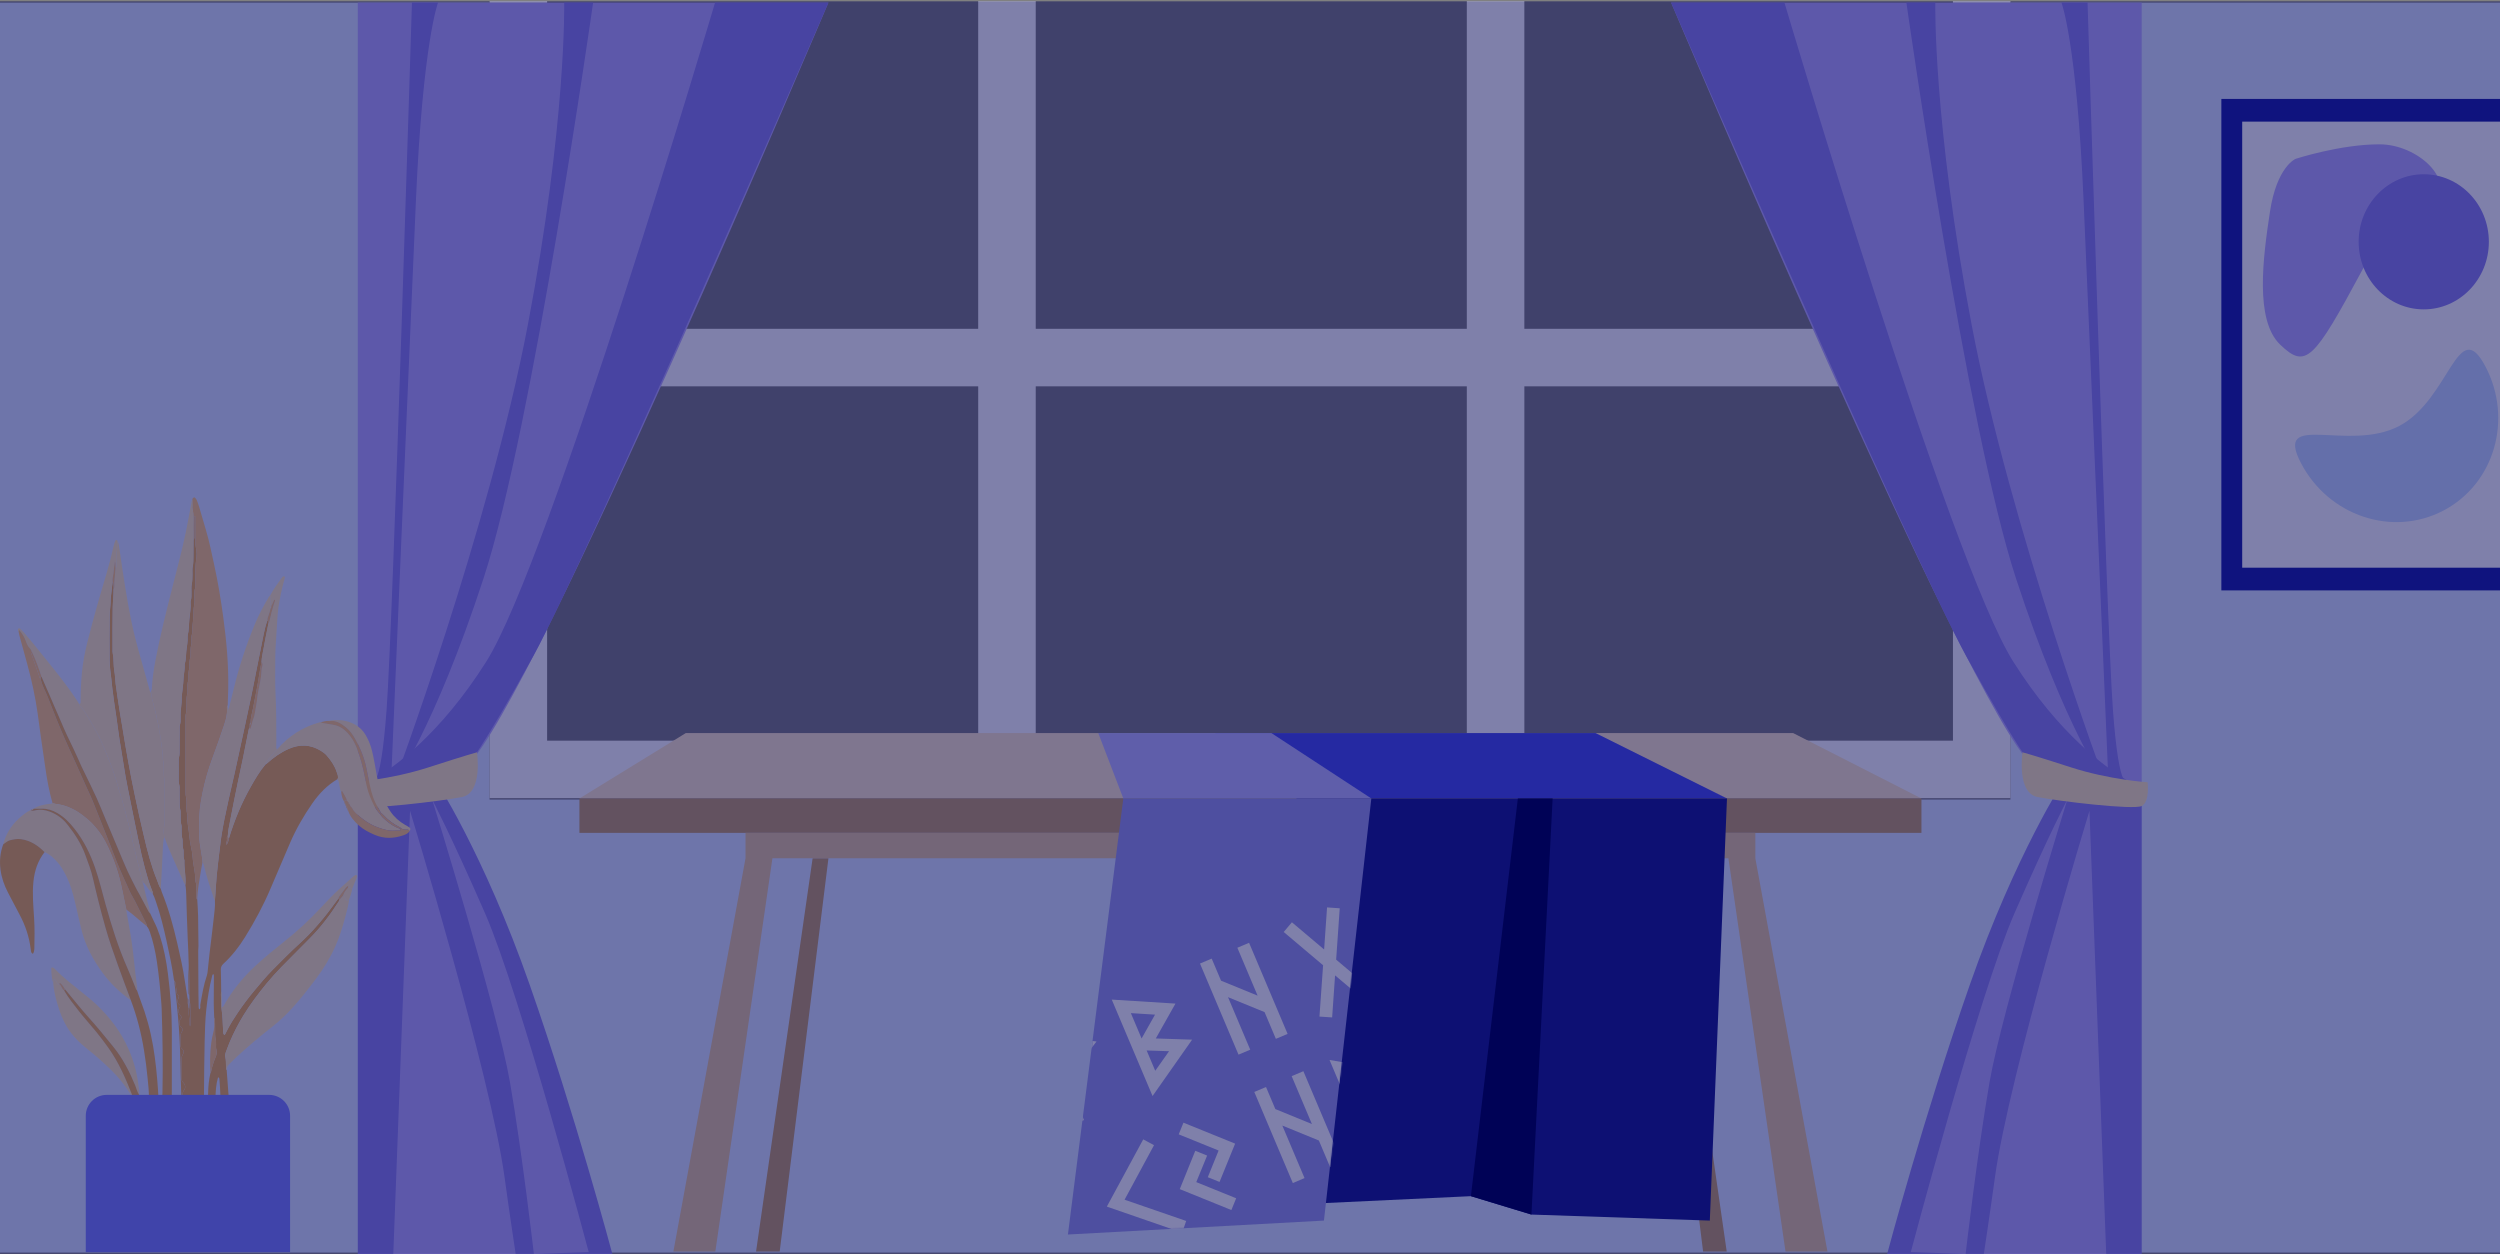 <svg width="1920" height="963" viewBox="0 0 1920 963" fill="none" xmlns="http://www.w3.org/2000/svg">
<rect x="0" y="0" width="1920" height="963" fill="#808080" stroke="none"/>
<g clip-path="url(#clip0_682_849)">
<path d="M1544.02 2V614.03H375.98V2H0V962H1920V2H1544.02Z" fill="#DCE9FF"/>
<g clip-path="url(#clip1_682_849)">
<path d="M1957.61 76H1706V453.41H1957.61V76Z" fill="#1E24A6"/>
<path d="M1941.6 93.41H1722.01V435.99H1941.6V93.41Z" fill="white"/>
<path d="M1763 122C1763 122 1748.55 127.91 1743.3 162.72C1738.05 197.53 1731.48 245.83 1751.18 264.7C1770.88 283.57 1776.8 277 1814.24 207.38C1851.68 137.76 1849.71 168.63 1868.1 154.18C1886.49 139.73 1857.59 110.83 1827.38 110.83C1797.17 110.83 1763.01 122 1763.01 122H1763Z" fill="#BBAFFF"/>
<path d="M1861.44 237.6C1889.05 237.6 1911.44 214.368 1911.44 185.71C1911.44 157.052 1889.05 133.82 1861.44 133.82C1833.83 133.82 1811.44 157.052 1811.44 185.71C1811.44 214.368 1833.83 237.6 1861.44 237.6Z" fill="#9086EF"/>
<path d="M1908.86 281.54C1930.12 322.14 1915.64 371.65 1876.52 392.14C1837.4 412.63 1788.45 396.32 1767.19 355.73C1745.93 315.13 1803.38 347.68 1842.5 327.19C1881.62 306.7 1887.6 240.95 1908.85 281.54H1908.86Z" fill="#C9DCFF"/>
</g>
</g>
<g clip-path="url(#clip2_682_849)">
<path d="M1499.85 1V252.53H1170.7V1H1126.51V252.53H795.44V1H751.25V252.53H420.19V1H376V613.03H1544.04V1H1499.85ZM751.26 568.85H420.19V296.71H751.26V568.84V568.85ZM1126.52 568.85H795.44V296.71H1126.51V568.84L1126.52 568.85ZM1499.86 568.85H1170.71V296.71H1499.86V568.84V568.85Z" fill="white"/>
</g>
<g clip-path="url(#clip3_682_849)">
<path d="M636.23 2C636.23 2 408.86 541.24 359.01 587.65C309.16 634.06 274.78 605.1 274.78 605.1V2H636.23Z" fill="#BBAFFF"/>
<path d="M549.161 2C549.161 2 422.101 431.09 373.441 508.14C338.111 564.09 302.061 589.91 284.971 599.86C278.521 603.61 274.771 605.11 274.771 605.11C274.771 605.11 282.701 613.4 305.911 614.04C329.121 614.68 359.001 587.66 359.001 587.66C359.001 587.66 367.76 579.95 409.79 503.47C451.82 426.99 636.231 2 636.231 2H549.161Z" fill="#9086EF"/>
<path d="M302.181 602.77C302.181 602.77 375.581 405.98 405.361 249.61C435.141 93.24 433.301 2 433.301 2H455.511C455.511 2 409.331 328.23 371.331 444.27C333.331 560.31 302.191 602.77 302.191 602.77H302.181Z" fill="#9086EF"/>
<path d="M316.37 2C316.37 2 301.86 478.02 296.89 545.26C291.92 612.5 284.98 599.86 284.98 599.86L300.63 593.64C300.63 593.64 314.1 275.74 319.43 154.06C324.76 32.38 336.41 2 336.41 2H316.37Z" fill="#9086EF"/>
<path d="M274.78 605.11V963H470.27C470.27 963 442.07 857.09 406.82 756.37C371.57 655.65 333.93 598.19 333.93 598.19L274.78 605.11Z" fill="#9086EF"/>
<path d="M331.891 614.04C331.891 614.04 382.161 776.16 391.671 831.18C401.181 886.2 410.011 963 410.011 963L452.131 961.61C452.131 961.61 399.571 763.26 372.531 701.44C345.491 639.62 331.901 614.04 331.901 614.04H331.891Z" fill="#BBAFFF"/>
<path d="M314.91 622.64C314.91 622.64 376.81 825.95 387.49 904.07C391.18 931.05 396.03 963 396.03 963H302.05L314.91 622.64Z" fill="#BBAFFF"/>
<path d="M270.24 600.8C270.24 600.8 299.45 598.92 329.12 589.33C358.79 579.74 366.31 577.76 366.31 577.76C366.31 577.76 371.11 608.96 354.68 612.15C338.25 615.34 281.13 622.19 274.77 619C268.41 615.81 270.24 600.8 270.24 600.8Z" fill="#FFEBB7"/>
<path d="M1283.39 2C1283.39 2 1510.76 541.24 1560.61 587.65C1610.46 634.06 1644.84 605.1 1644.84 605.1V2H1283.39Z" fill="#BBAFFF"/>
<path d="M1370.46 2C1370.46 2 1497.52 431.09 1546.18 508.14C1581.51 564.09 1617.56 589.91 1634.65 599.86C1641.1 603.61 1644.85 605.11 1644.85 605.11C1644.85 605.11 1636.92 613.4 1613.71 614.04C1590.5 614.68 1560.62 587.66 1560.62 587.66C1560.62 587.66 1551.86 579.95 1509.83 503.47C1467.79 426.98 1283.39 2 1283.39 2H1370.46Z" fill="#9086EF"/>
<path d="M1617.44 602.77C1617.44 602.77 1544.04 405.98 1514.26 249.61C1484.48 93.24 1486.32 2 1486.32 2H1464.11C1464.11 2 1510.29 328.23 1548.29 444.27C1586.3 560.31 1617.43 602.77 1617.43 602.77H1617.44Z" fill="#9086EF"/>
<path d="M1603.25 2C1603.25 2 1617.76 478.02 1622.73 545.26C1627.7 612.5 1634.64 599.86 1634.64 599.86L1618.99 593.64C1618.99 593.64 1605.52 275.74 1600.19 154.06C1594.88 32.38 1583.21 2 1583.21 2H1603.25Z" fill="#9086EF"/>
<path d="M1644.84 605.11V963H1449.35C1449.35 963 1477.55 857.09 1512.8 756.37C1548.05 655.65 1585.69 598.19 1585.69 598.19L1644.84 605.11Z" fill="#9086EF"/>
<path d="M1587.73 614.04C1587.73 614.04 1537.46 776.16 1527.95 831.18C1518.44 886.2 1509.61 963 1509.61 963L1467.49 961.61C1467.49 961.61 1520.05 763.26 1547.09 701.44C1574.13 639.62 1587.72 614.04 1587.72 614.04H1587.73Z" fill="#BBAFFF"/>
<path d="M1604.71 622.64C1604.71 622.64 1542.81 825.95 1532.13 904.07C1528.44 931.05 1523.59 963 1523.59 963H1617.57L1604.71 622.64Z" fill="#BBAFFF"/>
<path d="M1649.38 600.8C1649.38 600.8 1620.17 598.92 1590.5 589.33C1560.83 579.74 1553.31 577.76 1553.31 577.76C1553.31 577.76 1548.51 608.96 1564.94 612.15C1581.37 615.35 1638.49 622.19 1644.85 619C1651.21 615.81 1649.38 600.8 1649.38 600.8Z" fill="#FFEBB7"/>
</g>
<g clip-path="url(#clip4_682_849)">
<path d="M259.19 598.4C251.32 603.03 245.13 609.41 239.96 616.85C233.25 626.5 227.4 636.64 222.73 647.44C217.68 659.12 212.68 670.82 207.72 682.54C202.3 695.34 195.71 707.53 188.42 719.34C183.7 726.98 178.22 734.06 171.59 740.17C170.18 741.47 169.53 742.78 169.6 744.75C169.8 750.29 169.79 755.85 169.87 761.39C169.8 762.14 169.65 762.89 169.67 763.63C169.81 767.89 169.64 772.14 170.33 776.42C171.03 780.74 170.98 785.18 171.25 789.57C171.32 790.7 171.25 791.85 171.43 792.96C171.53 793.61 171.51 794.46 172.58 794.84C173.2 793.65 173.85 792.45 174.46 791.24C176.83 786.5 179.69 782.04 182.64 777.67C186.51 771.94 190.64 766.4 195.08 761.08C199.75 755.47 204.39 749.83 209.54 744.67C216.2 737.98 222.81 731.23 229.8 724.87C234.63 720.47 239.23 715.8 243.52 710.82C246.31 707.58 249.14 704.38 251.7 700.95C254.41 697.33 257.1 693.69 259.8 690.06C260.11 690.37 260.42 690.69 260.73 691C260.6 691.35 260.53 691.75 260.34 692.05C253.84 702.27 246.6 711.92 238.05 720.53C234.76 723.84 231.48 727.14 228.2 730.46C220.13 738.6 211.91 746.58 204.63 755.46C198.24 763.26 192.19 771.27 186.92 779.88C182.9 786.45 179.42 793.27 176.41 800.35C175.28 803.01 174.35 805.75 173.31 808.45C172.94 809.41 172.7 810.39 172.96 811.4C173.65 814 173.49 816.65 173.57 819.29C173.6 820.16 173.41 821.07 174.09 821.8C174.62 828.93 175.15 836.05 175.69 843.18C175.73 843.68 175.85 844.17 175.94 844.66C175.61 846.67 175.75 848.68 175.97 850.68C175.94 851.42 175.75 852.19 175.91 852.88C176.72 856.41 176.38 859.98 176.47 863.54C174.54 864.67 172.43 864.21 170.37 864.28C169.65 860.93 169.8 857.52 169.75 854.13C169.73 852.74 169.7 851.36 169.67 849.97C169.68 848.97 169.57 847.95 169.74 846.99C170.07 845.16 168.88 844.62 167.56 844.1C169.38 843.62 169.38 843.62 169.32 842.36C169.21 839.97 169.1 837.59 168.96 835.2C168.83 833.07 168.68 830.94 168.49 828.81C168.44 828.31 168.52 827.61 167.45 827.42C165.89 832.81 165.6 838.29 165.46 843.79C164.94 845.83 165.14 847.89 165.25 849.95C165.28 852.41 165.03 854.91 165.41 857.32C165.78 859.66 165.82 861.96 165.81 864.29C164.44 865.19 162.92 865.04 161.4 864.93C160.35 859.97 160.6 854.89 159.87 849.9C159.88 847.83 160.16 845.75 159.62 843.7C159.7 842.34 159.84 840.97 159.85 839.61C159.89 834.37 160.47 829.2 161.59 824.09C161.73 823.89 161.96 823.7 162 823.48C162.77 819.53 163.93 815.7 165.51 812C166.36 810.01 166.87 808.02 166.11 805.81C165.76 804.79 165.96 803.57 165.92 802.44C165.87 801.19 166.01 799.89 165.73 798.69C165.05 795.83 165.22 792.95 165.19 790.07C165.17 787.94 165.13 785.8 165.11 783.67C165.11 783.04 165.06 782.42 164.59 781.92C164.57 781.8 164.55 781.67 164.54 781.54C164.51 781.16 164.47 780.79 164.46 780.41C164.35 777.01 164.15 773.61 164.15 770.21C164.13 763.53 164.22 756.86 164.27 750.18C164.27 749.68 164.25 749.17 164.23 748.67C164.23 748.55 164.22 748.39 164.15 748.33C164.07 748.26 163.91 748.29 163.78 748.27C163 748.46 163.03 749.16 162.89 749.74C160.72 758.17 159.37 766.74 158.43 775.39C157.54 783.54 157.39 791.74 157.18 799.92C156.84 813.4 156.82 826.88 156.66 840.36C156.65 841.49 156.52 842.63 157.04 843.7C156.47 844.05 156.16 844.57 156.16 845.22C156.16 846.57 156.22 847.92 156.25 849.28C156.21 854.53 156.17 859.77 156.13 865.02C150.56 865.05 145 865.07 139.43 865.1C139.42 859.8 139.41 854.5 139.4 849.2C139.45 847.42 139.5 845.65 139.55 843.87C140.31 843.2 140.21 842.29 140.2 841.41C140.18 839.9 140.34 838.59 141.37 837.23C142.76 835.4 142.42 833.06 140.76 831.43C139.85 830.54 139.43 829.72 139.44 828.52C139.46 823.36 139.46 818.2 139.44 813.04C139.44 811.87 139.77 810.88 140.39 809.87C141.32 808.35 141.39 806.71 139.82 805.49C138.89 804.78 138.69 803.92 138.7 802.87C138.72 800.86 138.7 798.84 138.7 796.83C138.7 795.2 138.62 793.62 139.79 792.18C140.55 791.24 140.42 789.94 139.4 789.12C138.43 788.35 137.83 787.53 137.95 786.27C138.07 785.05 137.55 783.7 138.61 782.68C139.69 781.64 139.46 780.69 138.54 779.75C136.79 777.97 136.65 775.97 137.91 773.93C138.58 772.86 138.61 772.07 137.56 771.39C136.73 770.85 136.48 770.12 136.41 769.17C136.31 767.83 137.12 766.8 137.38 765.63C137.65 764.39 135.75 763.81 135.72 762.43C135.71 761.93 135.74 761.42 135.66 760.92C135.33 758.7 134.97 756.49 134.59 754.28C134.56 754.09 134.24 753.94 134.06 753.77C133.89 753.3 133.63 752.85 133.56 752.37C132.2 742.38 130.08 732.53 127.91 722.69C125.66 712.48 123.2 702.33 119.74 692.45C119.03 690.43 118.4 688.39 117.31 686.52C117.52 685.19 116.86 684.04 116.41 682.9C114.26 677.51 112.68 671.94 111.18 666.34C109.43 659.77 107.94 653.15 106.57 646.5C104.67 637.27 102.67 628.05 100.87 618.8C98.95 608.93 96.73 599.12 95.26 589.16C94.21 582.08 92.88 575.04 91.79 567.96C90.89 562.12 90.22 556.25 89.33 550.41C88.23 543.21 87.15 536 86.29 528.76C85.99 526.26 85.83 523.75 85.49 521.26C84.83 516.4 84.25 511.52 84.21 506.62C84.11 495.39 84.1 484.15 84.26 472.93C84.33 468.54 85.06 464.16 85.01 459.74C85.01 459.49 85.07 459.24 85.1 458.99C85.56 455 86.02 451 86.48 447.01C87.17 447.52 87.17 448.27 87.18 449.02C87.2 450.13 87.23 451.25 87.25 452.36C87.31 457.03 86.7 461.67 86.6 466.32C86.36 477.17 86.49 488.03 86.48 498.88C86.48 499.89 86.41 500.93 86.62 501.9C87.57 506.37 87 510.95 87.85 515.44C88.45 518.64 88.41 521.96 88.85 525.2C89.78 532.06 90.78 538.9 91.87 545.74C93.34 554.93 94.86 564.12 96.45 573.29C97.87 581.47 99.3 589.65 100.91 597.8C102.74 607.06 104.73 616.28 106.73 625.51C107.96 631.17 109.33 636.8 110.63 642.44C113.27 653.86 116.22 665.19 120.68 676.07C121.58 678.27 122.12 680.63 123.52 682.61C123.76 683.45 123.93 684.33 124.26 685.13C129.45 697.85 133.06 711.05 136.14 724.41C138.37 734.08 140.59 743.76 141.99 753.6C142.61 757.95 143.35 762.29 144.03 766.63C143.95 768.5 143.86 770.36 144.66 772.12C144.71 772.81 144.77 773.5 144.82 774.19C144.82 774.69 144.82 775.19 144.83 775.69C144.57 778.76 145.58 781.71 145.64 784.75C145.48 785.83 145.38 786.9 146 788.14C146.41 786.91 146.46 785.86 146.22 784.79C146.55 780.17 146.3 775.55 146.06 770.93C146.04 770.45 145.78 769.99 145.63 769.52C145.57 767.8 145.52 766.09 145.46 764.37C145.68 758.08 145.41 751.8 145.21 745.53C145.2 745.17 144.99 744.82 144.87 744.47C144.89 743.47 144.94 742.46 144.93 741.46C144.83 734.54 144.48 727.64 144.16 720.73C143.64 709.68 143.38 698.62 143.03 687.56C142.95 684.92 142.85 682.28 142.38 679.68C143 673.36 141.37 667.14 141.61 660.84C141.61 660.72 141.59 660.58 141.55 660.47C140.86 658.78 141.04 656.99 140.98 655.24C140.94 654.23 141.08 653.16 140.78 652.23C140.23 650.5 140.28 648.75 140.22 646.99C140.19 646.11 140.33 645.17 140.09 644.35C139.31 641.75 139.54 639.1 139.45 636.46C139.42 635.58 139.58 634.64 139.34 633.82C138.5 630.97 138.8 628.06 138.69 625.18C138.65 624.17 138.82 623.1 138.53 622.17C137.85 619.94 138 617.67 137.97 615.41C137.93 612.26 137.93 609.1 137.91 605.94C137.91 605.06 138.04 604.12 137.79 603.3C137.07 600.95 137.26 598.55 137.25 596.16C137.23 592.37 137.25 588.59 137.26 584.8C137.26 583.92 137.12 582.98 137.36 582.16C138.12 579.56 137.88 576.9 137.91 574.27C137.96 569.47 137.96 564.68 137.99 559.88C137.99 558.87 137.87 557.8 138.16 556.87C138.74 555.01 138.77 553.13 138.68 551.25C138.42 545.82 139.79 540.47 139.54 535.04C139.52 534.67 139.64 534.29 139.68 533.92C140.11 529.8 140.76 525.7 140.92 521.57C141.07 517.79 142.09 514.1 141.85 510.3C141.85 510.18 141.87 510.05 141.9 509.93C142.91 506.78 142.76 503.45 143.08 500.23C143.45 496.49 144.35 492.77 144.07 488.97C144.04 488.6 144.1 488.21 144.19 487.84C145.16 483.91 145 479.85 145.4 475.86C145.85 471.37 146.7 466.88 146.35 462.32C146.33 462.07 146.35 461.8 146.43 461.57C147.22 459.37 146.99 457.08 147.04 454.82C147.09 452.8 146.82 450.72 147.25 448.78C147.8 446.27 147.72 443.77 147.8 441.26C147.86 439.24 147.58 437.16 147.99 435.22C148.56 432.58 148.5 429.96 148.53 427.32C148.58 423.03 148.58 418.74 148.61 414.45C149.49 413.67 149.3 412.61 149.3 411.62C149.32 407.21 149.32 402.79 149.36 398.38C149.36 397.67 149.1 396.89 149.74 396.27C150.33 397.07 150.06 397.98 150.07 398.84C150.1 404.77 150.09 410.69 150.12 416.62C150.12 417.87 150.1 419.12 150.42 420.37C151.24 423.59 151.09 426.92 150.63 430.13C150.31 432.39 150.13 434.61 150.11 436.87C150.08 440.78 150.1 444.69 150.07 448.6C150.07 449.61 150.21 450.69 149.88 451.6C149.23 453.45 149.37 455.33 149.33 457.21C149.28 459.73 149.62 462.32 149.14 464.75C148.62 467.39 148.61 469.99 148.57 472.63C148.49 477.03 147.42 481.36 147.75 485.78C147.77 486.02 147.72 486.3 147.63 486.52C146.88 488.2 147.1 489.99 147.06 491.74C147.03 492.87 147.24 494.08 146.92 495.13C146.16 497.61 146.37 500.12 146.29 502.62C146.26 503.5 146.41 504.45 146.12 505.25C145.46 507.09 145.57 508.97 145.53 510.86C145.51 511.74 145.66 512.69 145.38 513.49C144.65 515.58 144.83 517.72 144.77 519.85C144.75 520.73 144.91 521.68 144.63 522.48C143.82 524.82 144.08 527.21 144.01 529.6C143.98 530.61 144.2 531.68 143.93 532.61C142.89 536.21 143.38 539.87 143.25 543.5C143.19 545.13 143.25 546.75 142.72 548.36C142.41 549.28 142.52 550.35 142.52 551.36C142.51 570.4 142.51 589.44 142.52 608.49C142.52 609.61 142.54 610.78 142.83 611.85C143.17 613.1 143.21 614.33 143.25 615.59C143.36 618.97 142.9 622.4 143.95 625.72C144.1 626.18 144.04 626.73 144 627.23C143.68 630.9 144.57 634.5 144.96 638.09C145.44 642.42 145.91 646.79 146.85 651.09C147.27 653.01 147.69 655 147.82 657.02C147.98 659.52 148.32 662.01 148.72 664.48C149.31 668.19 150.01 671.88 150.08 675.65C150.08 676.15 150.03 676.7 150.21 677.15C151.02 679.22 150.8 681.37 150.83 683.5C150.85 685.27 150.83 687.03 150.83 688.8C150.83 689.56 150.86 690.32 151.49 690.88C151.71 695 152.05 699.11 152.14 703.23C152.31 710.98 152.34 718.73 152.43 726.48C152.36 727.73 152.23 728.98 152.23 730.23C152.27 740.92 152.33 751.61 152.4 762.3C152.42 765.95 152.49 769.59 152.56 773.24C152.57 773.96 152.44 774.8 153.4 775.16C154 774.13 153.97 773.02 153.8 771.9C155.11 764.21 156.36 756.51 158.9 749.09C159.26 748.03 159.38 746.88 159.5 745.75C159.98 741.37 160.36 736.98 160.88 732.61C161.94 723.61 163.16 714.63 164.1 705.62C164.58 701 165.33 696.38 165.07 691.7C165.42 688.07 165.54 684.42 165.8 680.78C166.22 675 166.64 669.24 167.39 663.49C168.28 656.63 168.92 649.74 169.92 642.9C171.32 633.32 173.46 623.86 175.51 614.4C177 607.51 178.69 600.67 180.21 593.79C182.84 581.88 185.41 569.95 187.98 558.02C189.79 549.66 191.61 541.31 193.34 532.93C195.09 524.43 196.74 515.91 198.43 507.4C199.78 500.62 201.09 493.82 202.51 487.05C203.26 483.48 204.08 479.93 205.36 476.5C206.29 477.05 206.06 477.99 206.16 478.82C205.9 480.17 205.64 481.52 205.38 482.87C204.42 487.78 203.36 492.67 202.54 497.61C201.95 501.18 200.97 504.7 200.89 508.35C200.38 511.05 199.79 513.73 199.38 516.45C197.98 525.84 196.08 535.13 194.25 544.44C193.55 547.98 192.44 551.47 192.41 555.13C191.92 555.57 191.76 556.12 191.85 556.76C191.78 557.48 191.72 558.2 191.65 558.92C191.19 559.4 191.09 560.01 190.97 560.64C189.5 568.03 188.03 575.42 186.51 582.81C185.29 588.72 183.95 594.6 182.74 600.51C180.72 610.35 178.68 620.2 176.82 630.07C176.1 633.89 175.19 637.7 175.02 641.61C173.97 642.61 174.27 643.93 174.33 645.11C174.39 646.29 173.29 647.32 173.97 648.84C175.15 647.2 175.54 645.55 175.81 643.86C180.04 630 185.52 616.66 192.69 604.05C196.04 598.15 199.45 592.29 203.86 587.09C204.27 586.81 204.73 586.57 205.09 586.24C210.07 581.74 215.47 577.89 221.64 575.16C230.18 571.39 238.5 571.64 246.5 576.64C248.09 577.63 249.69 578.76 250.9 580.16C254.21 583.97 257.09 588.1 258.63 592.98C259.18 594.71 260.17 596.47 259.24 598.4H259.19Z" fill="#EDB357"/>
<path d="M151.45 690.85C150.82 690.29 150.79 689.53 150.79 688.77C150.79 687 150.81 685.24 150.79 683.47C150.76 681.34 150.98 679.18 150.17 677.12C150 676.67 150.05 676.12 150.04 675.62C149.97 671.85 149.27 668.16 148.68 664.45C148.29 661.98 147.95 659.48 147.78 656.99C147.65 654.97 147.23 652.98 146.81 651.06C145.87 646.76 145.39 642.39 144.92 638.06C144.52 634.47 143.63 630.87 143.96 627.2C144 626.7 144.06 626.16 143.91 625.69C142.86 622.36 143.31 618.94 143.21 615.56C143.17 614.3 143.13 613.07 142.79 611.82C142.5 610.75 142.48 609.58 142.48 608.46C142.46 589.42 142.47 570.38 142.48 551.33C142.48 550.32 142.38 549.25 142.68 548.33C143.22 546.72 143.16 545.11 143.21 543.47C143.33 539.84 142.85 536.17 143.89 532.58C144.16 531.65 143.94 530.57 143.97 529.57C144.03 527.19 143.78 524.79 144.59 522.45C144.86 521.65 144.7 520.7 144.73 519.82C144.78 517.69 144.61 515.55 145.34 513.46C145.62 512.66 145.47 511.71 145.49 510.83C145.53 508.95 145.42 507.07 146.08 505.22C146.36 504.43 146.22 503.47 146.25 502.59C146.33 500.08 146.11 497.57 146.88 495.1C147.2 494.06 146.99 492.85 147.02 491.71C147.07 489.95 146.85 488.17 147.59 486.49C147.69 486.27 147.73 485.99 147.71 485.75C147.38 481.33 148.45 477 148.53 472.6C148.58 469.97 148.58 467.36 149.1 464.72C149.58 462.29 149.24 459.7 149.29 457.18C149.33 455.3 149.18 453.42 149.84 451.57C150.16 450.66 150.02 449.57 150.03 448.57C150.05 444.66 150.03 440.75 150.07 436.84C150.09 434.58 150.26 432.36 150.59 430.1C151.05 426.89 151.19 423.56 150.38 420.34C150.06 419.09 150.09 417.84 150.08 416.59C150.06 410.66 150.07 404.74 150.03 398.81C150.03 397.96 150.29 397.04 149.7 396.24C149.06 396.86 149.33 397.64 149.32 398.35C149.28 402.76 149.29 407.18 149.26 411.59C149.26 412.58 149.44 413.63 148.56 414.42C148.55 411.15 148.6 407.88 148.51 404.62C148.38 400 149.04 395.33 147.82 390.75C147.63 390.04 147.78 389.25 147.77 388.49C147.75 386.98 147.73 385.48 147.7 383.97C147.7 383.31 147.88 382.73 148.42 382.31C148.86 381.97 149.39 381.85 149.78 382.26C150.29 382.8 150.82 383.39 151.09 384.06C151.8 385.81 152.44 387.59 152.98 389.39C154.78 395.42 156.5 401.48 158.29 407.52C160.8 415.98 162.49 424.64 164.39 433.25C167.36 446.66 169.59 460.21 171.44 473.82C173.92 492.08 175.61 510.39 175.28 528.84C175.21 533.13 175.03 537.41 174.9 541.69C174.11 542.52 174.24 543.59 174.31 544.56C174.61 548.8 173.46 552.75 172.15 556.72C169.31 565.32 166.28 573.84 163.13 582.33C159.9 591.05 157.31 599.99 155.48 609.12C153.9 617 152.72 624.95 152.99 633.04C153.09 636.06 153.11 639.09 153.02 642.11C152.93 645.41 153.68 648.6 154.1 651.83C154.55 655.31 155.43 658.73 155.48 662.26C155.04 664.72 154.57 667.18 154.17 669.65C153.03 676.68 151.71 683.7 151.43 690.84L151.45 690.85Z" fill="#FFCD7E"/>
<path d="M123.48 682.6C122.09 680.61 121.54 678.26 120.64 676.06C116.18 665.18 113.24 653.85 110.59 642.43C109.29 636.79 107.91 631.16 106.69 625.5C104.69 616.28 102.7 607.05 100.87 597.79C99.26 589.65 97.83 581.47 96.41 573.28C94.82 564.11 93.29 554.92 91.83 545.73C90.74 538.9 89.74 532.05 88.81 525.19C88.37 521.95 88.41 518.63 87.81 515.43C86.96 510.94 87.53 506.35 86.58 501.89C86.37 500.92 86.44 499.88 86.44 498.87C86.44 488.02 86.32 477.16 86.56 466.31C86.66 461.66 87.27 457.02 87.21 452.35C87.65 451.86 87.84 451.26 87.82 450.62C87.68 445.84 88.49 441.12 88.77 436.37C89.68 435.45 89.41 434.28 89.42 433.19C89.46 430.21 89.01 427.14 89.58 424.26C90.14 421.4 90 418.58 90.26 415.76C91.27 417.14 91.33 418.83 91.58 420.41C92.46 425.99 93.16 431.61 94.02 437.19C96.75 454.95 99.49 472.71 103.89 490.15C106.38 500.02 109.29 509.78 112.01 519.59C113.14 523.65 114.27 527.7 115.5 532.11C115.94 530.96 116.25 530.17 116.55 529.38C116.6 530.01 116.81 530.67 116.67 531.25C116.1 533.78 116.58 536.15 117.28 538.6C118.93 544.4 120.3 550.26 121.44 556.19C122.27 560.5 123.07 564.8 123.62 569.17C124.18 573.65 125.06 578.09 125.04 582.63C125.04 582.88 125.01 583.15 125.08 583.38C126.17 586.83 125.64 590.39 125.8 593.9C125.85 595.03 125.77 596.21 126.07 597.27C126.46 598.64 126.51 600 126.51 601.39C126.51 611.11 126.51 620.83 126.51 630.55C126.51 631.81 126.34 633.04 126.12 634.29C125.6 637.27 125.41 640.29 126.43 643.24C126.21 643.54 125.85 643.81 125.8 644.13C125.54 646.13 125.25 648.13 125.14 650.13C124.76 657.3 124.46 664.47 124.1 671.65C123.92 675.29 123.67 678.93 123.46 682.57L123.48 682.6Z" fill="#FFEBB7"/>
<path d="M126.45 643.26C125.43 640.31 125.62 637.29 126.14 634.31C126.36 633.06 126.53 631.83 126.53 630.57C126.53 620.85 126.53 611.13 126.53 601.41C126.53 600.02 126.48 598.66 126.09 597.29C125.79 596.22 125.87 595.05 125.82 593.92C125.66 590.41 126.19 586.85 125.1 583.4C125.03 583.17 125.06 582.9 125.06 582.65C125.08 578.11 124.2 573.67 123.64 569.19C123.09 564.82 122.29 560.53 121.46 556.21C120.32 550.28 118.94 544.42 117.3 538.62C116.61 536.17 116.13 533.8 116.69 531.27C116.82 530.68 116.62 530.02 116.57 529.4C116.89 521.83 118.02 514.34 119.43 506.92C122.95 488.34 127.59 470.02 132.22 451.7C135.86 437.29 139.76 422.94 142.78 408.37C144.31 400.97 145.62 393.52 147.02 386.1C147.16 385.36 147.15 384.58 147.71 383.99C147.73 385.5 147.76 387 147.78 388.51C147.79 389.26 147.64 390.06 147.83 390.77C149.05 395.35 148.4 400.01 148.52 404.64C148.61 407.91 148.56 411.18 148.57 414.44C148.55 418.73 148.55 423.02 148.5 427.31C148.47 429.95 148.53 432.57 147.96 435.21C147.54 437.15 147.83 439.23 147.77 441.25C147.7 443.76 147.77 446.25 147.22 448.77C146.79 450.7 147.06 452.79 147.01 454.81C146.95 457.07 147.19 459.36 146.4 461.56C146.32 461.79 146.3 462.06 146.32 462.31C146.66 466.87 145.81 471.36 145.37 475.85C144.97 479.84 145.13 483.9 144.16 487.83C144.07 488.19 144.01 488.58 144.04 488.96C144.31 492.76 143.42 496.49 143.05 500.22C142.73 503.44 142.88 506.77 141.87 509.92C141.83 510.04 141.81 510.17 141.82 510.29C142.06 514.09 141.03 517.78 140.89 521.56C140.73 525.69 140.09 529.8 139.65 533.91C139.61 534.29 139.5 534.66 139.51 535.03C139.76 540.46 138.39 545.8 138.65 551.24C138.74 553.12 138.71 555 138.13 556.86C137.84 557.79 137.97 558.86 137.96 559.87C137.93 564.67 137.93 569.46 137.88 574.26C137.85 576.9 138.09 579.55 137.33 582.15C137.09 582.97 137.23 583.91 137.23 584.79C137.22 588.58 137.2 592.36 137.22 596.15C137.23 598.54 137.04 600.93 137.76 603.29C138.01 604.1 137.87 605.04 137.88 605.93C137.91 609.09 137.9 612.24 137.94 615.4C137.97 617.66 137.82 619.92 138.5 622.16C138.78 623.09 138.62 624.16 138.66 625.17C138.77 628.06 138.47 630.97 139.31 633.81C139.55 634.63 139.39 635.57 139.42 636.45C139.51 639.09 139.28 641.74 140.06 644.34C140.31 645.16 140.16 646.09 140.19 646.98C140.24 648.74 140.19 650.49 140.75 652.22C141.05 653.15 140.91 654.22 140.95 655.23C141.01 656.99 140.83 658.77 141.52 660.46C141.57 660.57 141.59 660.71 141.58 660.83C141.34 667.13 142.97 673.36 142.35 679.67C141.97 679.04 141.51 678.44 141.21 677.77C138.53 671.85 135.83 665.92 133.21 659.97C130.79 654.48 128.29 649.02 126.45 643.29V643.26Z" fill="#FFEBB7"/>
<path d="M155.499 662.26C155.449 658.73 154.569 655.31 154.119 651.83C153.699 648.6 152.949 645.41 153.039 642.11C153.129 639.09 153.109 636.06 153.009 633.04C152.739 624.95 153.919 617 155.499 609.12C157.329 600 159.909 591.05 163.149 582.33C166.299 573.84 169.329 565.31 172.169 556.72C173.479 552.75 174.629 548.81 174.329 544.56C174.259 543.59 174.129 542.52 174.919 541.69C175.039 542.68 175.149 543.66 175.359 545.41C176.859 539.5 178.259 534.33 179.489 529.13C183.509 512.18 188.979 495.7 195.629 479.62C198.659 472.28 202.399 465.26 206.489 458.44C206.739 458.02 207.149 457.7 207.489 457.33C207.809 459.26 208.289 461.17 207.659 463.16C207.439 463.86 207.659 464.66 208.399 465.12C208.359 465.37 208.319 465.63 208.279 465.88C207.719 466.25 207.609 466.8 207.639 467.41C207.599 469.08 206.789 470.54 206.379 472.11C205.999 473.55 205.219 474.9 205.329 476.47C204.049 479.9 203.219 483.45 202.479 487.02C201.059 493.79 199.749 500.58 198.399 507.37C196.709 515.88 195.059 524.4 193.309 532.9C191.579 541.28 189.759 549.63 187.949 557.99C185.369 569.92 182.799 581.84 180.179 593.76C178.659 600.64 176.969 607.48 175.479 614.37C173.439 623.83 171.299 633.29 169.889 642.87C168.889 649.71 168.249 656.61 167.359 663.46C166.609 669.21 166.189 674.97 165.769 680.75C165.509 684.39 165.389 688.04 165.039 691.67C164.889 691.47 164.669 691.3 164.599 691.08C161.909 682.52 158.759 674.11 156.749 665.34C156.499 664.27 156.289 663.13 155.509 662.25L155.499 662.26Z" fill="#FFEBB7"/>
<path d="M14.28 485.06C14.11 484.74 13.85 484.43 13.78 484.08C13.669 483.6 13.649 483.05 14.159 482.74C14.63 482.45 15.159 482.49 15.55 482.86C16.45 483.73 17.34 484.62 18.169 485.56C25.549 493.98 32.37 502.84 39.429 511.52C46.569 520.3 53.429 529.28 59.66 538.74C60.069 539.36 60.38 540.05 60.739 540.71C60.849 541.37 61.219 541.87 61.7 542.29C63.15 543.55 64.079 545.22 65.09 546.8C66.98 549.76 68.84 552.76 70.59 555.81C72.71 559.52 74.82 563.25 76.71 567.08C78.269 570.23 79.45 573.56 80.9 576.77C83.59 582.74 85.719 588.92 87.879 595.08C89.49 599.7 90.68 604.46 92.139 609.14C95.29 619.21 97.889 629.41 100.29 639.68C102.28 648.23 104.46 656.73 106.54 665.26C107.46 669.04 108.33 672.83 109.22 676.61C109.25 677.17 109.29 677.72 109.9 678C109.94 678.49 109.98 678.98 110.02 679.46C109.85 680.11 109.99 680.68 110.51 681.12C111.41 684.87 112.33 688.62 113.2 692.37C113.9 695.39 115.07 698.31 115.32 701.43C114.98 701.08 114.53 700.79 114.31 700.37C111.86 695.82 109.44 691.25 107.01 686.7C106.42 685.59 105.73 684.53 105.16 683.41C102.71 678.57 100.15 673.79 97.909 668.86C95.15 662.79 92.659 656.6 90.07 650.45C87.079 643.38 84.1 636.3 81.129 629.22C78.84 623.77 76.689 618.25 74.24 612.87C71.21 606.22 67.95 599.67 64.779 593.09C64.01 591.5 63.2 589.93 62.469 588.32C60.429 583.85 58.529 579.32 56.389 574.91C53.2 568.34 49.999 561.77 47.209 555.01C45.429 550.7 43.489 546.47 41.639 542.19C40.34 539.19 39.08 536.17 37.779 533.17C35.819 528.67 33.849 524.17 31.88 519.68C29.709 512.99 27.34 506.37 24.27 500.02C23.98 499.47 23.809 498.79 23.38 498.39C21.57 496.72 20.61 494.53 19.86 492.31C18.84 489.3 17.119 486.71 15.2 484.29C14.44 483.33 14.62 484.8 14.29 485.07L14.28 485.06Z" fill="#FFEBB7"/>
<path d="M100.51 768.24C92.32 762.44 85.1 755.66 79.12 747.57C71.54 737.32 65.56 726.3 62.49 713.85C60.77 706.87 59.28 699.84 57.61 692.86C55.82 685.36 53.71 677.97 50.04 671.13C48.43 668.12 46.7 665.18 44.47 662.58C41.58 659.21 38.4 656.17 34.22 654.41C29.2 649.35 23.56 645.52 16.27 644.47C13.2 644.03 10.36 644.58 7.48 645.34C5.49 645.87 4.11 647.42 2.43 648.48C4.43 640.63 8.56 634.04 14.49 628.61C17.24 626.09 20.16 623.72 23.57 622.08C24.7 623.07 25.96 622.65 27.16 622.35C30.99 621.41 34.77 622.08 38.27 623.38C43.53 625.33 48.08 628.64 51.59 633.06C57.25 640.18 62.22 647.72 65.4 656.36C67.67 662.51 70.02 668.6 71.45 675.02C72.68 680.54 74.08 686.02 75.41 691.52C77.1 698.49 79.03 705.39 80.95 712.3C83.72 722.26 87.2 731.97 90.68 741.69C93.86 750.57 97.22 759.39 100.5 768.24H100.51Z" fill="#FFEBB7"/>
<path d="M174.1 821.81C173.42 821.08 173.61 820.17 173.58 819.3C173.5 816.66 173.65 814.01 172.97 811.41C172.7 810.4 172.95 809.42 173.32 808.46C174.36 805.76 175.29 803.02 176.42 800.36C179.42 793.28 182.91 786.46 186.93 779.89C192.2 771.28 198.25 763.27 204.64 755.47C211.92 746.58 220.14 738.6 228.21 730.47C231.49 727.16 234.78 723.85 238.06 720.54C246.62 711.93 253.85 702.28 260.35 692.06C260.55 691.75 260.62 691.36 260.74 691C261.24 690.44 261.75 689.89 262.25 689.33C262.46 689.08 262.68 688.83 262.89 688.57C263.13 688.31 263.38 688.04 263.62 687.77L263.57 687.72C264.9 688.23 265.02 689.53 265.52 690.6C265.76 691.11 266.3 691.72 266.78 691.79C267.19 691.85 267.7 691.2 268.17 690.86C267.52 695.48 266.33 699.98 265.12 704.46C263.08 712 260.8 719.46 257.62 726.63C253.71 735.44 248.73 743.59 242.98 751.28C237.4 758.75 231.65 766.1 225.45 773.08C220.5 778.65 215.13 783.81 209.26 788.4C199.83 795.79 190.65 803.47 181.85 811.6C179.91 813.4 178.13 815.37 176.18 817.15C174.78 818.43 174.12 819.94 174.11 821.79L174.1 821.81Z" fill="#FFEBB7"/>
<path d="M109.209 676.6C108.319 672.82 107.449 669.03 106.529 665.25C104.449 656.72 102.269 648.22 100.279 639.67C97.889 629.4 95.279 619.2 92.129 609.13C90.669 604.46 89.49 599.69 87.87 595.07C85.71 588.91 83.579 582.72 80.889 576.76C79.439 573.55 78.26 570.22 76.7 567.07C74.809 563.24 72.7 559.51 70.579 555.8C68.84 552.75 66.98 549.75 65.079 546.79C64.07 545.21 63.139 543.54 61.69 542.28C61.209 541.86 60.83 541.36 60.73 540.7C61.069 540.56 61.599 540.51 61.7 540.27C61.9 539.84 61.889 539.29 61.889 538.79C61.9 531.35 62.209 523.93 62.919 516.52C63.669 508.73 65.12 501.08 67.019 493.5C71.4 476.04 76.329 458.73 81.51 441.49C83.719 434.14 85.639 426.7 87.309 419.2C87.609 417.86 88.079 416.55 88.559 415.26C88.659 414.99 89.12 414.68 89.409 414.69C89.99 414.71 90.18 415.23 90.249 415.75C89.99 418.58 90.139 421.4 89.57 424.25C88.999 427.12 89.45 430.19 89.409 433.18C89.4 434.27 89.669 435.44 88.76 436.36C88.48 434.63 88.98 432.82 88.24 431.11C87.719 434.18 87.43 437.26 87.079 440.33C86.829 442.55 86.109 444.72 86.43 446.99C85.969 450.98 85.51 454.98 85.049 458.97C85.019 459.22 84.95 459.47 84.96 459.72C85.01 464.14 84.279 468.52 84.21 472.91C84.04 484.14 84.059 495.37 84.159 506.6C84.2 511.5 84.779 516.38 85.439 521.24C85.779 523.73 85.95 526.24 86.24 528.74C87.1 535.98 88.18 543.18 89.279 550.39C90.169 556.23 90.84 562.1 91.74 567.94C92.829 575.02 94.159 582.06 95.21 589.14C96.68 599.1 98.9 608.91 100.819 618.78C102.619 628.03 104.619 637.25 106.519 646.48C107.889 653.13 109.379 659.76 111.129 666.32C112.619 671.92 114.199 677.49 116.359 682.88C116.809 684.02 117.479 685.17 117.259 686.5C114.819 684.28 113.149 681.44 111.209 678.82C111.209 678.38 110.979 678.14 110.569 678.02C110.459 677.2 109.889 676.82 109.189 676.58L109.209 676.6Z" fill="#FFEBB7"/>
<path d="M14.28 485.06C14.61 484.79 14.42 483.32 15.19 484.28C17.12 486.7 18.83 489.29 19.85 492.3C20.6 494.52 21.56 496.7 23.37 498.38C23.8 498.78 23.97 499.46 24.26 500.01C23.63 500.45 23.71 500.98 23.94 501.64C26.17 507.98 28.37 514.33 30.59 520.67C30.66 520.88 30.92 521.03 31.09 521.21C31.79 523.76 32.56 526.27 33.69 528.68C34.87 531.19 36.01 533.71 37.03 536.29C41.18 546.82 45.22 557.39 49.84 567.73C50.87 570.03 51.88 572.33 52.91 574.63C54.36 577.84 55.85 581.04 57.29 584.26C60.38 591.15 63.45 598.05 66.54 604.93C67.98 608.15 69.55 611.31 70.91 614.56C74.59 623.38 77.88 632.36 81.51 641.2C84.42 648.29 87.06 655.5 89.92 662.62C92.93 670.1 96.44 677.35 99.66 684.72C100.71 687.13 102.24 689.33 103.44 691.68C106.36 697.41 109.22 703.17 112.1 708.93C112.49 709.71 112.97 710.48 112.84 711.43C111.09 710 109.34 708.57 107.6 707.13C104.11 704.24 100.8 701.13 97.02 698.61C96.04 693.94 94.99 689.29 94.09 684.6C91.5 671.16 87.15 658.35 80.78 646.23C78.06 641.06 74.58 636.47 70.56 632.26C68.81 630.43 66.84 628.87 64.88 627.29C58.29 621.96 50.98 618.26 42.42 617.35C41.69 617.27 41 616.9 40.29 616.66C37.78 607.81 36.09 598.79 34.82 589.69C33.71 581.72 32.49 573.76 31.35 565.79C30.52 559.94 29.79 554.07 28.96 548.21C27.13 535.24 24.36 522.46 20.88 509.84C18.88 502.56 16.87 495.29 14.88 488.01C14.62 487.04 14.46 486.05 14.26 485.07L14.28 485.06Z" fill="#FFCD7E"/>
<path d="M208.39 465.14C207.65 464.67 207.43 463.87 207.65 463.18C208.28 461.19 207.8 459.28 207.48 457.35C210.05 452.41 213.33 447.95 216.62 443.49C216.84 443.19 217.11 442.87 217.44 442.73C217.74 442.59 218.17 442.61 218.5 442.7C218.65 442.74 218.84 443.13 218.81 443.33C218.7 444.07 218.55 444.81 218.33 445.52C216.25 452.41 214.96 459.47 213.85 466.57C213.36 469.68 213.17 472.83 212.96 475.98C212.48 483.15 212.05 490.32 211.65 497.49C211.5 500.26 211.42 503.04 211.42 505.81C211.43 514.89 211.17 523.99 211.62 533.05C212.22 545.15 212.23 557.25 212.23 569.35C212.23 570.86 212.19 572.38 212.17 573.89C212.17 574.53 212.23 575.15 212.84 575.54C210.71 577.43 208.94 579.66 207.22 581.9C205.96 583.54 204.28 584.95 203.81 587.12C199.4 592.32 195.99 598.18 192.64 604.08C185.46 616.7 179.98 630.03 175.76 643.89C174.84 643.37 175.13 642.42 174.97 641.64C175.14 637.73 176.05 633.92 176.77 630.1C178.64 620.23 180.67 610.38 182.69 600.54C183.9 594.63 185.24 588.75 186.46 582.84C187.98 575.46 189.45 568.07 190.92 560.67C191.04 560.04 191.14 559.43 191.6 558.95C191.67 559.19 191.66 559.5 191.82 559.66C192.2 560.05 192.32 559.76 192.45 559.38C193.44 556.55 193.88 553.57 195.05 550.79C195.24 550.33 195.37 549.84 195.45 549.34C196.2 544.9 197.16 540.48 197.62 536.01C198.06 531.75 199.06 527.62 199.88 523.45C200.31 521.24 200.56 518.99 200.76 516.75C200.89 515.25 200.86 513.77 201.31 512.28C201.69 511.02 201.97 509.55 200.84 508.36C200.92 504.71 201.9 501.19 202.49 497.62C203.3 492.69 204.37 487.79 205.33 482.88C205.59 481.53 205.85 480.18 206.11 478.83C206.32 478.52 206.64 478.25 206.72 477.91C208.02 472.31 209.38 466.74 211.25 461.3C211.32 461.11 211.16 460.83 211.07 460.39C209.55 461.73 209.57 463.8 208.38 465.15L208.39 465.14Z" fill="#FFEBB7"/>
<path d="M203.81 587.09C204.28 584.92 205.96 583.51 207.22 581.87C208.94 579.63 210.71 577.4 212.84 575.51C221.64 565.24 232.57 558.3 245.6 554.68C245.83 554.62 246.09 554.68 246.34 554.68C246.78 554.89 247.2 555.2 247.67 555.28C250.5 555.8 253.33 556.31 256.17 556.76C260.48 557.43 263.92 559.85 266.78 562.82C270.01 566.18 272.31 570.31 274.01 574.67C276.84 581.93 278.89 589.43 280.28 597.1C281.18 602.05 282.2 606.97 284.1 611.63C286.04 616.39 288.05 621.16 291.68 624.98C293.02 627.16 294.94 628.84 296.84 630.44C299.81 632.95 303.09 635.06 306.81 636.36C306.95 636.88 307.94 637.05 307.41 637.86C306.02 637.86 304.63 637.76 303.26 637.88C298.37 638.28 293.81 636.82 289.39 635.12C283.26 632.76 278 628.94 273.27 624.4C272.07 623.25 271.1 621.98 270.46 620.45C270.21 620.2 269.96 619.94 269.71 619.69C269.46 619.44 269.21 619.18 268.96 618.93C268.96 618.68 268.95 618.43 268.95 618.18C268.7 617.93 268.45 617.67 268.2 617.42C268.19 616.79 268.06 616.23 267.44 615.91C267.19 615.66 266.94 615.4 266.69 615.15C265.93 612.47 264.29 610.23 263 607.82C262.8 607.45 262.5 607.32 262.24 607.77C262.12 607.98 262.12 608.26 262.07 608.5C261.14 606.74 261.01 604.77 260.6 602.87C260.27 601.35 260.32 599.7 259.21 598.42C260.13 596.49 259.15 594.73 258.6 593C257.06 588.12 254.18 583.98 250.87 580.18C249.65 578.78 248.05 577.65 246.47 576.66C238.47 571.66 230.15 571.41 221.61 575.18C215.44 577.9 210.04 581.76 205.06 586.26C204.69 586.59 204.24 586.83 203.83 587.11L203.81 587.09Z" fill="#FFEBB7"/>
<path d="M40.3 616.66C41.01 616.9 41.7 617.27 42.43 617.35C50.99 618.26 58.3 621.96 64.89 627.29C66.85 628.87 68.82 630.43 70.57 632.26C74.59 636.48 78.07 641.07 80.79 646.23C87.16 658.35 91.51 671.17 94.1 684.6C95 689.28 96.05 693.94 97.03 698.61C97.14 699.48 97.21 700.36 97.36 701.23C98.27 706.43 99.26 711.62 100.11 716.84C100.86 721.43 101.54 726.04 102.12 730.65C102.79 736.02 103.29 741.41 103.9 746.78C104.27 750.03 104.69 753.27 105.09 756.52C105.26 757.89 105.49 759.26 105.26 760.66C104.43 759.98 104.24 758.96 103.86 758.03C101.86 753.13 99.96 748.19 97.83 743.35C90.84 727.52 85.71 711.05 81.09 694.42C78.49 685.08 76.26 675.64 73.08 666.48C69.34 655.69 64.37 645.57 57.27 636.54C53.5 631.74 49.35 627.49 43.99 624.38C40.26 622.22 36.45 620.99 32.18 621.06C30.04 621.09 27.9 621.11 25.75 621.13C29.3 618.76 33.36 618.01 37.47 617.39C38.44 617.24 39.52 617.53 40.31 616.67L40.3 616.66Z" fill="#FFEBB7"/>
<path d="M2.44 648.49C4.12 647.43 5.5 645.88 7.49 645.35C10.37 644.58 13.21 644.03 16.28 644.48C23.57 645.53 29.21 649.36 34.23 654.42C29.05 661.1 26.52 668.72 25.68 677.1C24.73 686.47 25.6 695.76 26.19 705.07C26.68 712.89 26.58 720.71 26.39 728.53C26.39 728.66 26.39 728.78 26.37 728.91C26.14 731.36 25.49 732.8 24.86 732.36C23.69 731.55 23.75 730.18 23.6 728.97C22.44 719.59 19.54 710.79 15.06 702.48C12.01 696.82 9.06 691.1 6.09 685.4C3.22 679.87 1.18 674.06 0.38 667.86C-0.47 661.25 0.12 654.78 2.45 648.5L2.44 648.49Z" fill="#EDB357"/>
<path d="M25.739 621.12C27.879 621.1 30.019 621.08 32.169 621.05C36.439 620.98 40.249 622.21 43.979 624.37C49.339 627.48 53.479 631.73 57.259 636.53C64.359 645.56 69.329 655.69 73.069 666.47C76.249 675.64 78.479 685.08 81.079 694.41C85.699 711.04 90.829 727.51 97.819 743.34C99.959 748.18 101.849 753.12 103.849 758.02C104.229 758.94 104.419 759.96 105.249 760.65C106.119 763.14 106.919 765.65 107.869 768.11C112.279 779.51 115.509 791.24 117.569 803.29C119.479 814.45 120.569 825.7 121.359 836.99C121.519 839.24 121.379 841.53 122.189 843.69C121.329 844.23 121.219 845.05 121.359 845.95C121.529 847.04 121.739 848.12 121.939 849.2C121.919 854.48 121.899 859.76 121.879 865.04C119.659 865.04 117.439 865.03 115.219 865.02C115.129 859.98 115.029 854.93 114.939 849.89C115.149 847.84 115.529 845.77 114.329 843.85C114.519 838.43 113.819 833.06 113.319 827.69C112.669 820.69 111.739 813.71 110.619 806.77C108.499 793.61 105.219 780.73 100.499 768.23C97.219 759.38 93.849 750.56 90.679 741.68C87.209 731.96 83.719 722.25 80.949 712.29C79.029 705.38 77.089 698.48 75.409 691.51C74.079 686.01 72.679 680.53 71.449 675.01C70.019 668.59 67.669 662.5 65.399 656.35C62.219 647.71 57.249 640.17 51.589 633.05C48.089 628.64 43.539 625.33 38.269 623.37C34.769 622.07 30.989 621.41 27.159 622.34C25.959 622.63 24.699 623.06 23.569 622.07C23.769 621.92 23.989 621.84 24.229 621.8C24.909 621.96 25.419 621.73 25.769 621.13L25.729 621.1L25.739 621.12Z" fill="#EDB357"/>
<path d="M259.81 690.06C257.11 693.69 254.42 697.32 251.71 700.95C249.15 704.38 246.32 707.58 243.53 710.82C239.25 715.8 234.64 720.47 229.81 724.87C222.81 731.24 216.21 737.98 209.55 744.67C204.4 749.84 199.77 755.48 195.09 761.08C190.65 766.4 186.52 771.95 182.65 777.67C179.69 782.04 176.84 786.5 174.47 791.24C173.86 792.46 173.21 793.66 172.59 794.84C171.52 794.46 171.53 793.61 171.44 792.96C171.27 791.85 171.33 790.7 171.26 789.57C170.99 785.18 171.04 780.74 170.34 776.42C169.65 772.14 169.82 767.89 169.68 763.63C169.66 762.88 169.81 762.13 169.88 761.39C170.48 762.45 170.21 763.61 170.25 764.73C170.35 767.62 170.4 770.51 170.47 773.38C171.48 773.53 171.59 772.77 171.86 772.29C178.27 760.86 186.37 750.8 196 741.9C203.33 735.13 211.05 728.83 218.86 722.64C228.47 715.02 237.45 706.71 245.8 697.74C250.62 692.57 255.46 687.42 260.68 682.65C264.22 679.42 267.81 676.24 271.4 673.06C271.86 672.65 272.41 672.33 272.96 672.04C273.3 671.86 273.71 671.94 273.96 672.26C274.1 672.44 274.23 672.72 274.2 672.94C274.14 673.43 274.03 673.93 273.84 674.39C272.95 676.61 272.03 678.82 271.11 681.03C270.53 681.4 270.42 681.96 270.49 682.58H270.51C270.07 682.42 269.45 682.38 269.23 682.07C268.65 681.26 268.02 681.55 267.34 681.74C267.36 681.25 267.39 680.75 267.41 680.25C267.5 680.21 267.61 680.2 267.69 680.13C267.74 680.09 267.73 679.99 267.74 679.92C267.63 680.03 267.52 680.14 267.42 680.25C266.01 680.9 265.14 682.11 264.32 683.35C262.83 685.6 260.7 687.41 259.78 690.05L259.81 690.06Z" fill="#FFEBB7"/>
<path d="M101.42 841.8C100.62 841.31 100.32 840.45 99.85 839.71C95.72 833.18 90.91 827.2 85.37 821.8C79.58 816.16 73.56 810.8 67.23 805.78C61.08 800.9 55.51 795.45 51.39 788.64C48.02 783.08 45.85 777.05 44.03 770.87C42.53 765.79 41.34 760.64 40.91 755.34C41.16 754.27 40.71 753.12 41.33 751.94C42.23 752.2 42.74 752.85 43.18 753.62C43.67 754.48 44.13 755.36 44.71 756.15C44.95 756.48 45.37 756.24 45.61 755.91C46.54 756.45 46.91 757.41 47.39 758.29C47.87 759.17 48.25 760.12 49.2 760.64C52.66 766.5 56.89 771.83 61.08 777.15C65.2 782.37 69.72 787.28 73.92 792.45C77.09 796.35 80.1 800.37 83.04 804.44C91.05 815.56 96.44 828.01 101.39 840.68C101.52 841.01 101.43 841.42 101.44 841.8H101.42Z" fill="#FFEBB7"/>
<path d="M45.589 755.91C45.349 756.24 44.929 756.48 44.689 756.15C44.109 755.36 43.649 754.48 43.159 753.62C42.729 752.86 42.209 752.21 41.309 751.94C40.679 753.12 41.139 754.27 40.889 755.34C39.739 751.59 39.419 747.73 39.359 743.83C39.359 743.46 39.479 743.03 39.939 743C40.289 742.98 40.709 743.03 40.989 743.22C41.509 743.56 41.979 743.99 42.409 744.44C48.629 750.91 55.789 756.27 62.709 761.93C66.509 765.04 70.419 768.04 73.969 771.41C84.389 781.3 92.979 792.58 98.769 805.8C102.459 814.24 105.009 823.05 106.169 832.24C106.529 835.11 107.109 837.95 106.849 840.86C105.409 838.62 104.829 836.01 103.839 833.58C99.519 823.04 94.359 812.99 87.169 804.06C80.539 795.82 73.799 787.66 66.699 779.81C64.249 777.1 61.939 774.27 59.609 771.46C56.389 767.59 53.209 763.69 50.009 759.8C49.009 758.12 48.039 756.4 46.509 755.15C45.639 754.44 45.619 755.3 45.589 755.9V755.91Z" fill="#FFEBB7"/>
<path d="M252.22 553.68C252.33 553.62 252.43 553.51 252.55 553.49C259.57 552.38 266.34 552.95 272.67 556.48C276.16 558.43 278.89 561.17 280.89 564.63C283.05 568.36 284.63 572.31 285.67 576.5C287.25 582.86 288.21 589.34 289.41 595.77C290.58 602.1 292.21 608.3 294.83 614.2C296.26 617.43 298.01 620.49 300 623.41C302.9 627.65 306.67 630.93 311.1 633.48C312.19 634.11 313.31 634.7 314.34 635.41C315.48 636.2 315.45 636.86 314.41 638.52C314.28 637.71 313.91 637.15 313 637.1C311.41 637.01 309.77 637.3 308.33 636.31C307.95 636 307.62 635.61 307.2 635.4C302.36 633 298.07 629.88 294.44 625.86C293.86 625.22 293.14 624.71 292.49 624.14C291.9 623.03 291.37 621.87 290.7 620.82C287.28 615.43 285.37 609.49 284.11 603.29C283.21 598.87 282.34 594.45 281.42 590.03C279.74 581.97 276.75 574.42 272.72 567.25C270.85 563.92 268.6 560.87 265.65 558.5C261.99 555.57 258.07 553 252.97 553.78C252.73 553.82 252.48 553.71 252.23 553.67L252.22 553.68Z" fill="#FFEBB7"/>
<path d="M50.02 759.82C53.22 763.71 56.4 767.61 59.62 771.48C61.96 774.29 64.26 777.12 66.71 779.83C73.81 787.68 80.54 795.84 87.18 804.08C94.36 813.01 99.52 823.06 103.85 833.6C104.85 836.03 105.42 838.64 106.86 840.88C106.94 841.37 106.98 841.87 107.12 842.35C107.61 844.02 107.66 844.04 109.43 844.07C110.05 844.07 110.67 844.1 111.28 844.11C110.47 844.82 109.4 844.41 108.5 844.73C108.14 844.86 107.75 845.14 107.89 845.49C108.47 846.94 107.92 848.68 109.06 849.97C109.17 851.1 109.27 852.23 109.38 853.36C109.76 857.23 110.15 861.1 110.54 864.98C108.7 864.98 106.8 865.52 105.08 864.38C105.12 863.76 105.33 863.1 105.17 862.53C104.54 860.21 104.63 857.84 104.61 855.48C104.6 853.6 104.43 851.75 103.81 849.97C103.92 848.01 103.5 846.21 102.26 844.64C102.42 843.57 101.61 842.78 101.41 841.82C101.4 841.45 101.49 841.03 101.36 840.7C96.41 828.03 91.01 815.57 83.01 804.46C80.08 800.39 77.06 796.36 73.89 792.47C69.69 787.3 65.17 782.4 61.05 777.17C56.85 771.85 52.63 766.52 49.17 760.66C49.45 760.38 49.73 760.11 50.01 759.83L50.02 759.82Z" fill="#EDB357"/>
<path d="M308.32 636.33C309.75 637.32 311.4 637.04 312.99 637.12C313.89 637.17 314.27 637.73 314.4 638.54C313.24 640.15 311.5 640.91 309.73 641.52C302.36 644.06 295.04 644.29 287.72 641.14C283.31 639.24 279.07 637.11 275.5 633.86C272.05 630.72 268.93 627.3 267.42 622.74C267.47 622.09 267.33 621.52 266.71 621.18V621.16C266.7 620.31 266.85 619.39 265.79 618.97L265.82 619.02C265.94 618.33 265.83 617.73 265.1 617.42L265.12 617.45C265.19 616.79 265.06 616.22 264.42 615.88C264.88 614.36 264.9 614.36 266.36 614.99C266.47 615.04 266.58 615.08 266.69 615.13C266.94 615.38 267.19 615.64 267.44 615.89C267.46 616.51 267.59 617.08 268.2 617.4C268.45 617.66 268.7 617.91 268.95 618.16C268.95 618.41 268.95 618.66 268.96 618.91C269.21 619.16 269.46 619.42 269.71 619.67C269.96 619.92 270.21 620.18 270.46 620.43C271.1 621.96 272.08 623.23 273.27 624.38C278 628.93 283.26 632.74 289.39 635.1C293.81 636.81 298.37 638.27 303.26 637.86C304.63 637.75 306.02 637.84 307.41 637.84C307.94 637.03 306.95 636.86 306.81 636.34C307.31 636.34 307.82 636.32 308.32 636.31V636.33Z" fill="#FFCD7E"/>
<path d="M252.22 553.68C252.47 553.72 252.73 553.83 252.96 553.79C258.06 553 261.99 555.58 265.64 558.51C268.59 560.88 270.84 563.93 272.71 567.26C276.74 574.43 279.73 581.98 281.41 590.04C282.33 594.45 283.2 598.88 284.1 603.3C285.37 609.49 287.27 615.44 290.69 620.83C291.36 621.89 291.89 623.04 292.48 624.15C292.21 624.42 291.94 624.69 291.68 624.96C288.05 621.14 286.05 616.37 284.1 611.61C282.2 606.95 281.17 602.03 280.28 597.08C278.89 589.41 276.85 581.91 274.01 574.65C272.31 570.29 270 566.16 266.78 562.8C263.92 559.82 260.48 557.41 256.17 556.74C253.33 556.3 250.5 555.79 247.67 555.26C247.21 555.17 246.78 554.86 246.34 554.66C248.27 554.17 250.19 553.59 252.22 553.66V553.68Z" fill="#FFCD7E"/>
<path d="M267.36 681.74C268.04 681.55 268.67 681.25 269.25 682.07C269.47 682.38 270.09 682.42 270.53 682.58C270.05 685.43 269.09 688.15 268.15 690.87C267.68 691.21 267.17 691.86 266.76 691.8C266.28 691.73 265.74 691.12 265.5 690.61C264.99 689.53 264.88 688.23 263.55 687.73C264.29 685.4 265.66 683.46 267.36 681.74Z" fill="#FFEBB7"/>
<path d="M266.68 615.12C266.57 615.07 266.46 615.03 266.35 614.98C264.89 614.36 264.87 614.35 264.41 615.87C262.97 613.61 262.3 611.11 262.06 608.47C262.11 608.22 262.12 607.95 262.23 607.74C262.48 607.29 262.79 607.42 262.99 607.79C264.28 610.2 265.92 612.44 266.68 615.12Z" fill="#FFCD7E"/>
<path d="M265.779 618.97C266.839 619.38 266.689 620.3 266.689 621.16C265.989 620.6 265.789 619.82 265.779 618.97Z" fill="#FFCD7E"/>
<path d="M270.52 682.59C270.45 681.96 270.56 681.4 271.14 681.04C271.21 681.67 271.07 682.21 270.52 682.59Z" fill="#FFEBB7"/>
<path d="M266.7 621.18C267.32 621.53 267.46 622.09 267.41 622.74C266.85 622.36 266.65 621.83 266.7 621.18Z" fill="#FFCD7E"/>
<path d="M25.779 621.16C25.429 621.76 24.919 621.98 24.239 621.83C24.579 621.22 25.129 621.07 25.779 621.16Z" fill="#FFEBB7"/>
<path d="M264.41 615.88C265.05 616.22 265.19 616.79 265.11 617.45C264.51 617.09 264.37 616.52 264.41 615.88Z" fill="#FFCD7E"/>
<path d="M265.089 617.42C265.819 617.73 265.929 618.32 265.809 619.02C265.199 618.66 265.079 618.07 265.089 617.42Z" fill="#FFCD7E"/>
<path d="M112.85 711.43C112.98 710.49 112.5 709.72 112.11 708.93C109.23 703.18 106.37 697.41 103.45 691.68C102.25 689.33 100.72 687.13 99.67 684.72C96.45 677.34 92.93 670.1 89.93 662.62C87.07 655.5 84.43 648.29 81.52 641.2C77.89 632.35 74.6 623.38 70.92 614.56C69.56 611.31 68 608.14 66.55 604.93C63.46 598.04 60.39 591.14 57.3 584.26C55.86 581.04 54.37 577.85 52.92 574.63C51.88 572.34 50.87 570.03 49.85 567.73C45.23 557.39 41.19 546.82 37.04 536.29C36.02 533.72 34.88 531.19 33.7 528.68C32.57 526.27 31.8 523.76 31.1 521.21C31.13 520.58 31.26 520 31.88 519.67C33.85 524.17 35.83 528.66 37.78 533.16C39.08 536.16 40.34 539.18 41.64 542.18C43.49 546.45 45.43 550.69 47.21 555C50 561.76 53.2 568.33 56.39 574.9C58.53 579.31 60.44 583.85 62.47 588.31C63.2 589.92 64.01 591.49 64.78 593.08C67.95 599.67 71.22 606.21 74.24 612.86C76.69 618.24 78.84 623.76 81.13 629.21C84.1 636.29 87.08 643.36 90.07 650.44C92.66 656.59 95.15 662.78 97.91 668.85C100.15 673.78 102.72 678.57 105.16 683.4C105.73 684.52 106.41 685.58 107.01 686.69C109.45 691.25 111.86 695.81 114.31 700.36C114.53 700.77 114.98 701.07 115.32 701.42C116.33 703.58 117.29 705.77 118.37 707.9C120.14 711.39 121.59 715.02 122.79 718.74C125.85 728.25 127.74 737.99 128.98 747.9C130.76 762.18 131.92 776.49 131.97 790.88C132.02 806.64 131.97 822.4 131.96 838.16C131.96 844.13 131.22 843.1 136.87 843.18C139.21 843.21 139.29 843.12 139.23 840.9C139.1 836.24 138.86 831.58 138.78 826.91C138.55 813.17 138.18 799.43 137.12 785.72C136.45 777.05 135.5 768.4 134.61 759.75C134.4 757.75 133.92 755.78 134.02 753.75C134.2 753.92 134.51 754.06 134.55 754.26C134.93 756.47 135.29 758.68 135.62 760.9C135.69 761.39 135.67 761.9 135.68 762.41C135.71 763.78 137.62 764.36 137.34 765.61C137.08 766.78 136.27 767.82 136.37 769.15C136.44 770.1 136.69 770.83 137.52 771.37C138.57 772.06 138.54 772.84 137.87 773.91C136.61 775.94 136.75 777.95 138.5 779.73C139.42 780.67 139.65 781.62 138.57 782.66C137.51 783.67 138.03 785.03 137.91 786.25C137.79 787.51 138.39 788.33 139.36 789.1C140.39 789.91 140.51 791.22 139.75 792.16C138.58 793.6 138.66 795.18 138.66 796.81C138.66 798.82 138.67 800.84 138.66 802.85C138.66 803.9 138.86 804.76 139.78 805.47C141.36 806.68 141.28 808.33 140.35 809.85C139.73 810.87 139.4 811.85 139.4 813.02C139.42 818.18 139.43 823.34 139.4 828.5C139.4 829.71 139.81 830.53 140.72 831.41C142.39 833.04 142.72 835.38 141.33 837.21C140.3 838.57 140.14 839.88 140.16 841.39C140.16 842.26 140.28 843.17 139.51 843.85C138.63 843.82 137.75 843.76 136.88 843.77C131.53 843.82 131.6 843.09 131.92 849.16L131.81 865.07C130.21 865.92 128.51 865.8 126.81 865.52C125.97 865.38 125.13 865.21 124.29 865.05C124.32 859.77 124.35 854.49 124.38 849.2C125.38 847.79 124.98 846.21 124.83 844.7C124.77 844.04 124.07 843.86 123.48 843.72C124.01 843.38 124.58 843.03 124.64 842.33C124.72 841.33 124.74 840.32 124.77 839.31C125.22 817.61 124.88 795.93 124.13 774.24C124.1 773.23 124.03 772.22 123.95 771.22C123.13 760.28 122.09 749.36 120.48 738.51C119.33 730.77 117.63 723.15 115.09 715.73C114.56 714.17 113.89 712.69 112.83 711.42L112.85 711.43Z" fill="#EDB357"/>
<path d="M161.619 824.08C161.159 816.31 161.249 808.55 162.259 800.82C162.599 798.22 163.099 795.62 163.779 793.08C164.509 790.37 164.739 787.67 164.509 784.9C164.429 783.91 164.56 782.91 164.6 781.91C165.08 782.4 165.119 783.03 165.119 783.66C165.149 785.79 165.179 787.93 165.199 790.06C165.229 792.94 165.06 795.82 165.74 798.68C166.03 799.88 165.879 801.18 165.929 802.43C165.979 803.56 165.769 804.77 166.119 805.8C166.879 808.01 166.37 810 165.52 811.99C163.94 815.69 162.779 819.52 162.009 823.47C161.969 823.69 161.74 823.88 161.6 824.08H161.619Z" fill="#FFCD7E"/>
<path d="M200.84 508.35C201.97 509.54 201.69 511 201.31 512.27C200.86 513.76 200.89 515.24 200.76 516.74C200.56 518.98 200.31 521.23 199.88 523.44C199.06 527.62 198.06 531.74 197.62 536C197.16 540.47 196.2 544.89 195.45 549.33C195.37 549.82 195.24 550.32 195.05 550.78C193.88 553.55 193.44 556.54 192.45 559.37C192.32 559.74 192.2 560.04 191.82 559.65C191.67 559.49 191.67 559.18 191.6 558.94C191.67 558.22 191.73 557.5 191.8 556.78C192.38 556.37 192.44 555.79 192.36 555.15C192.39 551.49 193.51 548 194.2 544.46C196.03 535.15 197.93 525.86 199.33 516.47C199.74 513.76 200.33 511.07 200.84 508.37V508.35Z" fill="#FFCD7E"/>
<path d="M208.39 465.14C209.58 463.79 209.56 461.71 211.08 460.38C211.17 460.82 211.33 461.09 211.26 461.29C209.39 466.73 208.03 472.31 206.73 477.9C206.65 478.24 206.33 478.51 206.12 478.82C206.02 477.99 206.25 477.05 205.32 476.5C205.21 474.94 205.99 473.59 206.37 472.14C206.78 470.57 207.58 469.11 207.63 467.44C208.19 467.07 208.32 466.53 208.27 465.91C208.31 465.66 208.35 465.4 208.39 465.15V465.14Z" fill="#FFCD7E"/>
<path d="M86.45 447C86.13 444.73 86.85 442.56 87.1 440.34C87.45 437.27 87.73 434.2 88.26 431.12C89 432.83 88.5 434.64 88.78 436.37C88.51 441.12 87.69 445.84 87.83 450.62C87.85 451.26 87.66 451.86 87.22 452.35C87.2 451.24 87.16 450.12 87.15 449.01C87.14 448.26 87.14 447.51 86.45 447Z" fill="#FFCD7E"/>
<path d="M267.36 681.74C265.66 683.46 264.29 685.39 263.55 687.73L263.6 687.78C263.36 688.05 263.11 688.32 262.87 688.59C262.66 688.84 262.44 689.09 262.23 689.35C261.73 689.91 261.22 690.46 260.72 691.02C260.41 690.71 260.1 690.39 259.79 690.08C260.7 687.44 262.84 685.63 264.33 683.38C265.15 682.14 266.02 680.94 267.43 680.28C267.41 680.77 267.38 681.26 267.36 681.76V681.74Z" fill="#FFCD7E"/>
<path d="M145.43 764.34C145.21 763.91 144.81 763.48 144.8 763.05C144.75 756.84 144.46 750.64 144.83 744.43C144.95 744.78 145.16 745.14 145.17 745.49C145.37 751.77 145.64 758.05 145.42 764.33L145.43 764.34Z" fill="#EDB357"/>
<path d="M145.38 774.1C145.45 772.57 145.53 771.03 145.6 769.5C145.75 769.97 146 770.44 146.03 770.91C146.27 775.53 146.52 780.14 146.19 784.77C146 784.75 145.8 784.74 145.61 784.74C145.55 781.7 144.54 778.75 144.8 775.68C145.41 775.31 145.48 774.74 145.38 774.1Z" fill="#EDB357"/>
<path d="M174.96 641.6C175.12 642.39 174.83 643.33 175.75 643.85C175.48 645.54 175.09 647.18 173.91 648.83C173.23 647.31 174.32 646.28 174.27 645.1C174.21 643.92 173.92 642.6 174.96 641.6Z" fill="#FFCD7E"/>
<path d="M143.989 766.62C144.489 767.02 144.729 767.56 144.719 768.18C144.699 769.49 144.659 770.8 144.619 772.11C143.819 770.35 143.899 768.48 143.989 766.62Z" fill="#EDB357"/>
<path d="M145.61 784.73C145.8 784.73 146 784.75 146.19 784.76C146.42 785.84 146.38 786.88 145.96 788.11C145.35 786.87 145.44 785.8 145.6 784.72L145.61 784.73Z" fill="#EDB357"/>
<path d="M192.36 555.13C192.44 555.76 192.39 556.35 191.8 556.76C191.7 556.12 191.86 555.57 192.36 555.13Z" fill="#FFEBB7"/>
<path d="M145.38 774.1C145.47 774.73 145.41 775.3 144.8 775.68C144.8 775.18 144.8 774.68 144.79 774.18C144.99 774.18 145.19 774.15 145.38 774.1Z" fill="#EDB357"/>
<path d="M206.08 886.39C206.08 886.62 206.08 886.85 206.07 887.08C205.3 887.04 204.53 886.99 203.77 886.95C204.42 886.25 205.24 886.27 206.08 886.4V886.39Z" fill="#C1D0B6"/>
<path d="M208.26 465.9C208.32 466.52 208.18 467.07 207.62 467.43C207.59 466.82 207.7 466.26 208.26 465.9Z" fill="#FFEBB7"/>
<path d="M31.869 519.67C31.25 520 31.119 520.58 31.09 521.21C30.919 521.03 30.669 520.88 30.59 520.67C28.369 514.33 26.169 507.98 23.939 501.64C23.709 500.98 23.63 500.45 24.259 500.01C27.329 506.36 29.7 512.97 31.869 519.67Z" fill="#FFCD7E"/>
<path d="M110.59 678.04C110.36 678.04 110.12 678.03 109.89 678C109.28 677.72 109.23 677.17 109.21 676.61C109.91 676.85 110.48 677.23 110.59 678.04Z" fill="#FFEBB7"/>
<path d="M110.01 679.46C110.56 679.9 110.68 680.47 110.5 681.12C109.98 680.67 109.84 680.11 110.01 679.46Z" fill="#FFEBB7"/>
<path d="M262.25 689.33C262.46 689.08 262.68 688.83 262.89 688.57C262.68 688.82 262.46 689.07 262.25 689.33Z" fill="#FFEBB7"/>
<path d="M111.24 678.84C110.87 678.7 110.64 678.44 110.6 678.04C111 678.16 111.24 678.4 111.24 678.84Z" fill="#FFEBB7"/>
<path d="M291.68 624.97C291.95 624.7 292.22 624.43 292.48 624.16C293.13 624.73 293.85 625.24 294.43 625.88C298.06 629.9 302.35 633.03 307.19 635.42C307.61 635.63 307.95 636.02 308.32 636.33C307.82 636.33 307.31 636.35 306.81 636.36C303.09 635.06 299.81 632.95 296.84 630.44C294.94 628.83 293.01 627.16 291.68 624.98V624.97Z" fill="#FFCD7E"/>
<path d="M268.19 617.39C267.58 617.07 267.45 616.5 267.43 615.88C268.05 616.2 268.18 616.77 268.19 617.39Z" fill="#FFCD7E"/>
<path d="M267.44 680.27C267.55 680.16 267.66 680.05 267.76 679.94C267.74 680.01 267.76 680.11 267.71 680.15C267.64 680.21 267.53 680.23 267.43 680.27H267.44Z" fill="#FFCD7E"/>
<path d="M50.02 759.82C49.74 760.1 49.46 760.37 49.18 760.65C48.23 760.13 47.85 759.18 47.37 758.3C46.89 757.42 46.52 756.46 45.59 755.92C45.63 755.32 45.64 754.47 46.51 755.17C48.04 756.41 49.02 758.14 50.01 759.82H50.02Z" fill="#FFCD7E"/>
<path d="M81.94 840.87H206.72C215.59 840.87 222.79 848.07 222.79 856.94V961.66H65.87V856.94C65.87 848.07 73.07 840.87 81.94 840.87Z" fill="#8086FF"/>
</g>
<g clip-path="url(#clip5_682_849)">
<path d="M526.68 563L445 613.22H1475.67L1377.14 563H526.68Z" fill="#FFEAC9"/>
<path d="M1475.67 613.22H445V639.65H1475.67V613.22Z" fill="#C6A26A"/>
<path d="M624.1 659.13L580.65 961.19H598.8L636.25 659.13H624.1Z" fill="#C6A26A"/>
<path d="M1282.67 659.13L1326.12 961.19H1307.98L1270.52 659.13H1282.67Z" fill="#C6A26A"/>
<path d="M1348.1 659.13H1348.12V639.65H572.56V659.13L517.16 961.19H549.38L593.23 659.13H1327.42L1371.27 961.19H1403.49L1348.1 659.13Z" fill="#E8CA9B"/>
<g clip-path="url(#clip6_682_849)">
<path d="M933 563L995.81 613.22H1326.32L1225.41 563H933Z" fill="#4A51EF"/>
<path d="M995.81 613.22L954.9 926.9L1129.66 918.66L1176.15 932.79L1313.14 937.41L1326.32 613.22H995.81Z" fill="#1A1F90"/>
<path d="M1129.66 918.66L1165.71 613.22H1192.42L1176.15 932.79L1129.66 918.66Z" fill="#000356"/>
</g>
<g clip-path="url(#clip7_682_849)">
<path d="M843.46 563L862.71 613.22H1053.18L976.43 563H843.46Z" fill="#BEBBFF"/>
<path d="M862.71 613.22L820.16 948.11L1016.79 937.41L1053.18 613.22H862.71Z" fill="#9D9DEA"/>
<mask id="mask0_682_849" style="mask-type:luminance" maskUnits="userSpaceOnUse" x="820" y="613" width="234" height="336">
<path d="M862.71 613.22L820.16 948.11L1016.79 937.41L1053.18 613.22H862.71Z" fill="white"/>
</mask>
<g mask="url(#mask0_682_849)">
<path d="M842.11 799.86L819.56 829.51L832.53 860.16L823.54 863.96L794 794.14L842.11 799.86ZM823.99 807.53L809.53 805.81L815.17 819.15L823.99 807.53Z" fill="white"/>
<path d="M915.56 798.45L885.16 841.75L853.83 767.69L902.75 770.76L887.65 797.54L915.56 798.46V798.45ZM887.07 779.24L868.49 778.07L876.74 797.56L887.07 779.23V779.24ZM897.84 807.32L880.62 806.76L887.22 822.37L897.84 807.33V807.32Z" fill="white"/>
<path d="M988.86 794.03L979.87 797.83L971.19 777.3L943.1 765.81L960.17 806.16L951.18 809.96L921.59 740.01L930.58 736.21L937.76 753.17L965.85 764.66L950.29 727.87L959.28 724.07L988.87 794.02L988.86 794.03Z" fill="white"/>
<path d="M1056.39 762.53L1050.1 769.93L1025.33 749.08L1023.08 781.37L1013.35 780.73L1016.14 741.31L985.89 715.77L992.18 708.31L1016.93 729.21L1019.18 696.89L1028.91 697.57L1026.16 737.01L1056.38 762.52L1056.39 762.53Z" fill="white"/>
<path d="M910.98 937.7L907.88 946.67L850.06 926.67L878 875.04L886.28 879.5L863.66 921.38L910.97 937.7H910.98Z" fill="white"/>
<path d="M949.38 920.28L945.69 929.31L906.07 913.25L917.98 883.8L927.06 887.48L918.73 907.86L949.39 920.29L949.38 920.28ZM948.57 878.31L936.6 907.74L927.6 904.09L935.89 883.6L905.26 871.18L908.89 862.22L948.57 878.31Z" fill="white"/>
<path d="M1030.57 892.64L1021.58 896.44L1012.9 875.91L984.81 864.42L1001.88 904.77L992.89 908.57L963.3 838.62L972.29 834.82L979.47 851.78L1007.56 863.27L992 826.48L1000.99 822.68L1030.58 892.63L1030.57 892.64Z" fill="white"/>
<path d="M1099.15 863.63L1090.17 867.43L1075.67 833.16L1056.3 829.88L1045.17 845.96L1059.71 880.33L1050.72 884.13L1021.08 814.06L1051.81 819.27L1069.51 793.57L1099.15 863.64V863.63ZM1045.68 828.12L1036.98 826.6L1040.7 835.39L1045.68 828.11V828.12ZM1071.18 822.55L1067.42 813.66L1062.36 821.01L1071.19 822.55H1071.18Z" fill="white"/>
</g>
</g>
</g>
<g style="mix-blend-mode:hard-light">
<rect y="1" width="1920" height="962" fill="#000356" fill-opacity="0.5"/>
</g>
<defs>
<clipPath id="clip0_682_849">
<rect width="1920" height="960" fill="white" transform="translate(0 2)"/>
</clipPath>
<clipPath id="clip1_682_849">
<rect width="251.61" height="377.41" fill="white" transform="translate(1706 76)"/>
</clipPath>
<clipPath id="clip2_682_849">
<rect width="1168.04" height="612.03" fill="white" transform="translate(376 1)"/>
</clipPath>
<clipPath id="clip3_682_849">
<rect width="1379.62" height="961" fill="white" transform="translate(270 2)"/>
</clipPath>
<clipPath id="clip4_682_849">
<rect width="315.18" height="579.66" fill="white" transform="translate(0 382)"/>
</clipPath>
<clipPath id="clip5_682_849">
<rect width="1030.67" height="398.19" fill="white" transform="translate(445 563)"/>
</clipPath>
<clipPath id="clip6_682_849">
<rect width="393.32" height="374.41" fill="white" transform="translate(933 563)"/>
</clipPath>
<clipPath id="clip7_682_849">
<rect width="305.15" height="385.11" fill="white" transform="translate(794 563)"/>
</clipPath>
</defs>
</svg>
